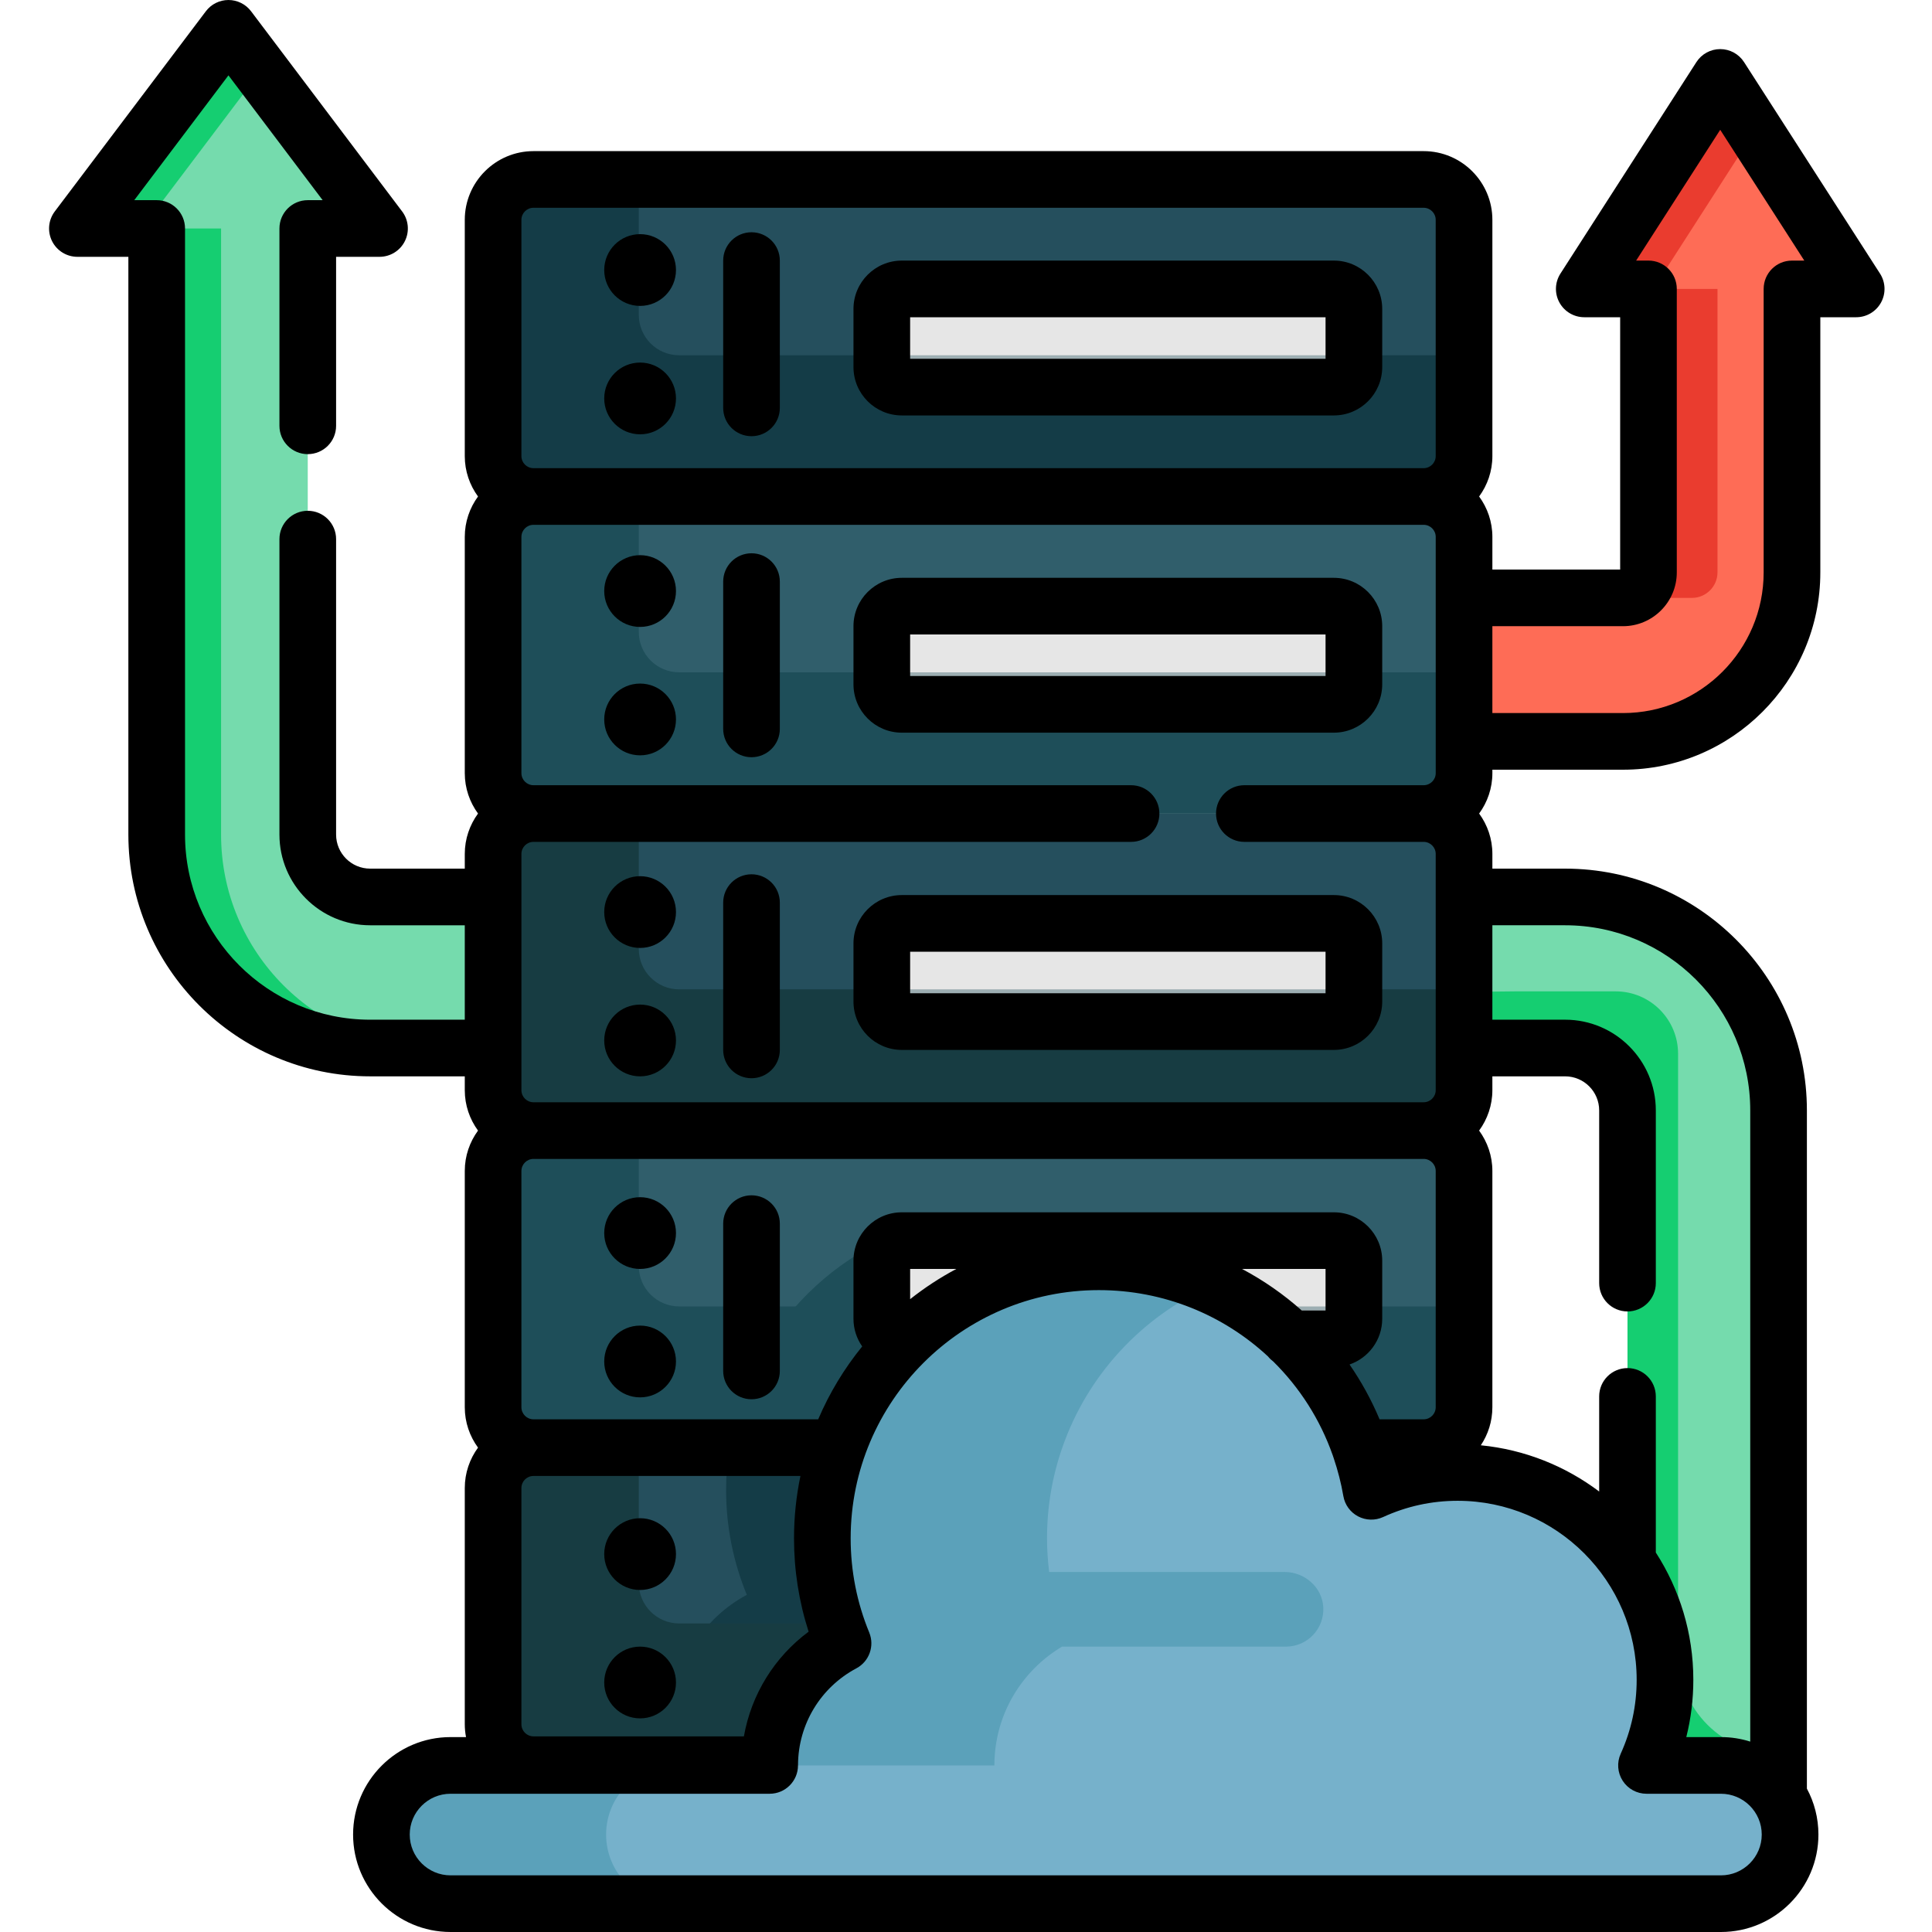 <?xml version="1.0" encoding="UTF-8"?>
<!--
  - 2023.12.11.18:40:15
  -->

<svg xmlns="http://www.w3.org/2000/svg" height="512pt" viewBox="-13 0 512 512" width="512pt">
    <path d="m445.137 24.035 31.109 48.387c1.148 1.789-.137 4.141-2.262 4.141h-12.09v75.125c0 24.738-20.055 44.789-44.789 44.789h-79.406v-38.031h79.406c3.715 0 6.754-3.043 6.754-6.758v-75.121h-12.09c-2.125 0-3.41-2.355-2.262-4.145l31.109-48.387c1.055-1.645 3.461-1.645 4.52 0zm0 0"
          fill="#fe6c56"></path>
    <path d="m337.695 158.445h18.293v38.031h-18.293zm0 0" fill="#e24333"></path>
    <path d="m411.77 76.566h12.09v75.121c0 3.715-3.039 6.758-6.754 6.758h18.293c3.715 0 6.754-3.043 6.754-6.758v-75.121h-12.09c-2.129 0-3.41-2.355-2.262-4.145l24.223-37.676-6.887-10.711c-1.059-1.645-3.461-1.645-4.523 0l-31.105 48.387c-1.148 1.789.137 4.145 2.262 4.145zm0 0"
          fill="#ea3c2f"></path>
    <path d="m458.34 475.543v4.363h-40.035v-185.637c0-9.117-7.414-16.535-16.535-16.535h-26.781l-45.758.504v-40.535h72.539c31.188 0 56.57 25.371 56.57 56.566zm0 0"
          fill="#75dbad"></path>
    <path d="m458.34 464.895c-14.711 0-26.633-11.922-26.633-26.633v-159.004c0-9.133-7.402-16.535-16.535-16.535h-26.781l-45.762.5v-25.52h-13.398v40.535l45.758-.504h26.781c9.133 0 16.535 7.402 16.535 16.535v185.637h40.035zm0 0"
          fill="#15ce71"></path>
    <path d="m158.504 237.703v38.031l-40.836 2h-32.574c-31.242 0-56.57-25.324-56.57-56.566v-160.617h-17.137c-1.594 0-2.504-1.824-1.543-3.098l36.152-47.902c.773-1.023 2.312-1.023 3.086 0l36.152 47.902c.961 1.273.055 3.098-1.543 3.098h-15.133v160.617c0 9.133 7.402 16.535 16.535 16.535zm0 0"
          fill="#75dbad"></path>
    <path d="m26.906 57.453 29.164-38.641-6.988-9.262c-.773-1.023-2.312-1.023-3.086 0l-36.152 47.902c-.961 1.273-.051 3.098 1.543 3.098h17.066c-1.598 0-2.508-1.824-1.547-3.098zm0 0"
          fill="#15ce71"></path>
    <path d="m45.586 221.168v-160.617h-17.062v160.617c0 31.242 25.328 56.566 56.57 56.566h17.062c-31.242 0-56.57-25.324-56.57-56.566zm0 0"
          fill="#15ce71"></path>
    <path d="m364.277 299.613h-235.898c-5.914 0-10.711 4.797-10.711 10.711v62.613c0 5.906 4.797 10.699 10.711 10.699h235.898c5.918 0 10.711-4.793 10.711-10.699v-62.613c0-5.914-4.793-10.711-10.711-10.711zm0 0"
          fill="#305e6b"></path>
    <path d="m247.586 346.215h-80.586c-5.918 0-10.711-4.793-10.711-10.699v-35.902h-27.91c-5.914 0-10.707 4.797-10.707 10.711v62.613c0 5.906 4.793 10.699 10.707 10.699h235.902c5.914 0 10.707-4.793 10.707-10.699v-26.723zm0 0"
          fill="#1e4e59"></path>
    <path d="m208.969 383.637h-80.59c-5.914 0-10.711 4.793-10.711 10.699v62.621c0 5.906 4.797 10.699 10.711 10.699h135.578v-84.02zm0 0"
          fill="#254f5d"></path>
    <path d="m208.969 383.637h155.309c2.07 0 3.996-.598 5.633-1.613-6.77-2.98-14.25-4.648-22.125-4.648-8.168 0-15.914 1.793-22.879 4.996-.68-3.984-1.684-7.848-2.984-11.582-9.945-28.664-37.172-49.242-69.219-49.242-32.055 0-59.301 20.578-69.238 49.242-1.438 4.125-2.5 8.422-3.176 12.848zm0 0"
          fill="#1e4e59"></path>
    <path d="m345.793 333.918v15.414c0 2.934-2.371 5.305-5.305 5.305h-114.496c-2.934 0-5.305-2.371-5.305-5.305v-15.414c0-2.934 2.371-5.305 5.305-5.305h114.496c2.934 0 5.305 2.371 5.305 5.305zm0 0"
          fill="#e6e6e6"></path>
    <path d="m247.586 346.215h-26.898v3.117c0 2.934 2.371 5.305 5.305 5.305h114.496c2.934 0 5.305-2.371 5.305-5.305v-3.117zm0 0"
          fill="#9daeb2"></path>
    <path d="m374.988 226.301v62.613c0 5.906-4.793 10.699-10.711 10.699h-235.898c-5.914 0-10.711-4.793-10.711-10.699v-62.613c0-5.914 4.797-10.707 10.711-10.707h235.898c5.918 0 10.711 4.793 10.711 10.707zm0 0"
          fill="#254f5d"></path>
    <path d="m374.988 142.281v62.613c0 5.914-4.793 10.699-10.711 10.699h-235.898c-5.914 0-10.711-4.785-10.711-10.699v-62.613c0-5.914 4.797-10.711 10.711-10.711h235.898c5.918 0 10.711 4.797 10.711 10.711zm0 0"
          fill="#305e6b"></path>
    <path d="m374.988 58.258v62.613c0 5.918-4.793 10.699-10.711 10.699h-235.898c-5.914 0-10.711-4.781-10.711-10.699v-62.613c0-5.914 4.797-10.699 10.711-10.699h235.898c5.918 0 10.711 4.785 10.711 10.699zm0 0"
          fill="#254f5d"></path>
    <path d="m208.969 383.637h-80.59c-5.914 0-10.711 4.793-10.711 10.699v62.621c0 5.906 4.797 10.699 10.711 10.699h135.578v-84.02zm0 0"
          fill="#254f5d"></path>
    <path d="m128.379 467.656h135.578v-84.02h-83.672c-.559 3.648-.863 7.379-.863 11.184 0 9.859 1.961 19.246 5.492 27.832-11.508 6.137-19.363 18.219-19.445 32.16v.199h-47.801v1.945c0 5.906 4.797 10.699 10.711 10.699zm0 0"
          fill="#143c47"></path>
    <path d="m167 262.191c-5.918 0-10.711-4.793-10.711-10.699v-35.898h-27.91c-5.914 0-10.707 4.793-10.707 10.707v62.613c0 5.906 4.793 10.699 10.707 10.699h235.902c5.914 0 10.707-4.793 10.707-10.699v-26.723zm0 0"
          fill="#173c42"></path>
    <path d="m167 178.172c-5.918 0-10.711-4.785-10.711-10.699v-35.902h-27.91c-5.914 0-10.707 4.797-10.707 10.711v62.613c0 5.914 4.793 10.699 10.707 10.699h235.902c5.914 0 10.707-4.785 10.707-10.699v-26.723zm0 0"
          fill="#1e4e59"></path>
    <path d="m167 94.148c-5.918 0-10.711-4.781-10.711-10.699v-35.891h-27.91c-5.914 0-10.707 4.785-10.707 10.699v62.613c0 5.918 4.793 10.699 10.707 10.699h235.902c5.914 0 10.707-4.781 10.707-10.699v-26.723zm0 0"
          fill="#143c47"></path>
    <path d="m229.59 430.234h-62.59c-5.918 0-10.711-4.793-10.711-10.699v-35.898h-27.91c-5.914 0-10.707 4.793-10.707 10.699v62.621c0 5.906 4.793 10.699 10.707 10.699h135.578v-37.422zm0 0"
          fill="#173c42"></path>
    <path d="m456.027 473.223c3.312 3.312 5.363 7.887 5.363 12.949 0 10.121-8.195 18.316-18.316 18.316h-336.684c-5.066 0-9.641-2.051-12.953-5.363s-5.363-7.887-5.363-12.953c0-10.117 8.195-18.312 18.316-18.312h84.582c0-.07 0-.133 0-.203.078-13.941 7.938-26.02 19.445-32.156-3.531-8.586-5.496-17.977-5.496-27.832 0-8.418 1.422-16.504 4.047-24.031 9.938-28.664 37.18-49.242 69.238-49.242 32.047 0 59.27 20.578 69.219 49.242 1.301 3.73 2.301 7.594 2.98 11.578 6.969-3.203 14.715-4.992 22.879-4.992 30.355 0 54.957 24.602 54.957 54.957 0 8.086-1.762 15.762-4.902 22.68h19.734c5.066 0 9.641 2.051 12.953 5.363zm0 0"
          fill="#76b1cb"></path>
    <path d="m147.625 486.172c0-10.117 8.195-18.312 18.316-18.312h-59.551c-10.121 0-18.316 8.195-18.316 18.312 0 5.066 2.051 9.641 5.363 12.953s7.887 5.363 12.953 5.363h59.551c-5.066 0-9.641-2.051-12.953-5.363s-5.363-7.887-5.363-12.953zm0 0"
          fill="#5ba1ba"></path>
    <path d="m345.793 250.012v15.414c0 2.934-2.371 5.305-5.305 5.305h-114.496c-2.934 0-5.305-2.371-5.305-5.305v-15.414c0-2.934 2.371-5.305 5.305-5.305h114.496c2.934 0 5.305 2.371 5.305 5.305zm0 0"
          fill="#e6e6e6"></path>
    <path d="m220.688 262.191v3.234c0 2.934 2.371 5.305 5.305 5.305h114.496c2.934 0 5.305-2.371 5.305-5.305v-3.234zm0 0"
          fill="#9daeb2"></path>
    <path d="m345.793 165.941v15.414c0 2.93-2.371 5.305-5.305 5.305h-114.496c-2.934 0-5.305-2.375-5.305-5.305v-15.414c0-2.934 2.371-5.305 5.305-5.305h114.496c2.934 0 5.305 2.371 5.305 5.305zm0 0"
          fill="#e6e6e6"></path>
    <path d="m220.688 178.172v3.184c0 2.93 2.371 5.305 5.305 5.305h114.496c2.934 0 5.305-2.375 5.305-5.305v-3.184zm0 0"
          fill="#9daeb2"></path>
    <path d="m345.793 81.871v15.41c0 2.934-2.371 5.305-5.305 5.305h-114.496c-2.934 0-5.305-2.371-5.305-5.305v-15.41c0-2.934 2.371-5.305 5.305-5.305h114.496c2.934 0 5.305 2.371 5.305 5.305zm0 0"
          fill="#e6e6e6"></path>
    <path d="m220.688 94.148v3.133c0 2.934 2.371 5.305 5.305 5.305h114.496c2.934 0 5.305-2.371 5.305-5.305v-3.133zm0 0"
          fill="#9daeb2"></path>
    <path d="m327.422 416.594h-62.336c-.027 0-.051-.02-.055-.047-.352-2.914-.559-5.871-.559-8.879 0-8.418 1.422-16.504 4.047-24.031 6.637-19.145 20.996-34.668 39.348-42.875.043-.02.043-.078 0-.098-9.066-4.023-19.098-6.27-29.66-6.27-32.059 0-59.301 20.578-69.238 49.242-2.625 7.527-4.047 15.613-4.047 24.031 0 9.84 1.957 19.215 5.48 27.789.008.023 0 .055-.023.066-11.527 6.16-19.383 18.293-19.406 32.281.02.02.031.031.055.055h59.496c0-.07 0-.133 0-.199.074-13.316 7.254-24.918 17.922-31.281.008-.004.02-.008.027-.008h59.336c5.664 0 10.215-4.762 9.871-10.5-.32-5.285-4.965-9.277-10.258-9.277zm0 0"
          fill="#5ba1ba"></path>
    <path d="m485.223 72.504-36.031-56.047c-1.383-2.148-3.762-3.445-6.316-3.445-2.551 0-4.93 1.297-6.312 3.445l-36.031 56.047c-1.484 2.312-1.59 5.25-.273 7.656 1.316 2.41 3.844 3.91 6.59 3.91h9.508v66.867h-33.863v-8.66c0-4-1.312-7.691-3.512-10.699 2.199-3.012 3.512-6.703 3.512-10.703v-62.617c0-10.039-8.168-18.207-18.211-18.207h-235.906c-10.039 0-18.207 8.168-18.207 18.207v62.617c0 4 1.312 7.695 3.508 10.703-2.195 3.008-3.508 6.699-3.508 10.699v62.617c0 4 1.312 7.695 3.508 10.703-2.195 3.008-3.508 6.699-3.508 10.703v3.895h-25.078c-4.977 0-9.023-4.047-9.023-9.023v-78.301c0-4.145-3.363-7.508-7.508-7.508-4.145 0-7.508 3.363-7.508 7.508v78.301c0 13.254 10.785 24.035 24.039 24.035h25.078v25.023h-25.078c-27.051 0-49.059-22.008-49.059-49.059v-160.621c0-4.145-3.359-7.504-7.508-7.504h-5.945l24.961-33.078 24.965 33.078h-3.945c-4.145 0-7.508 3.359-7.508 7.504v52.297c0 4.145 3.363 7.504 7.508 7.504 4.145 0 7.508-3.359 7.508-7.504v-44.789h11.508c2.848 0 5.449-1.609 6.719-4.16 1.27-2.551.988-5.598-.727-7.867l-40.035-53.047c-1.418-1.879-3.637-2.984-5.992-2.984-2.355 0-4.57 1.105-5.988 2.984l-40.035 53.047c-1.715 2.27-1.996 5.316-.727 7.867 1.27 2.551 3.871 4.16 6.719 4.16h13.508v153.113c0 35.328 28.746 64.07 64.074 64.07h25.078v3.672c0 4 1.312 7.695 3.508 10.703-2.195 3.008-3.508 6.699-3.508 10.703v62.613c0 4.004 1.312 7.695 3.508 10.703-2.195 3.008-3.508 6.699-3.508 10.703v62.617c0 1.16.121 2.293.328 3.391h-4.102c-14.238 0-25.824 11.586-25.824 25.828 0 14.238 11.586 25.824 25.824 25.824h336.68c14.242 0 25.824-11.586 25.824-25.824 0-4.398-1.105-8.543-3.055-12.172v-179.738c0-35.328-28.738-64.07-64.07-64.07h-19.281v-3.895c0-4.004-1.312-7.695-3.508-10.703 2.195-3.008 3.508-6.703 3.508-10.703v-.914h34.617c28.832 0 52.293-23.457 52.293-52.289v-67.621h9.508c2.746 0 5.27-1.5 6.586-3.91 1.316-2.406 1.211-5.344-.273-7.656zm-283.93 359.906c-9.074 6.727-15.195 16.656-17.152 27.742h-55.766c-1.762 0-3.195-1.434-3.195-3.195v-62.617c0-1.762 1.434-3.195 3.195-3.195h70.75c-1.113 5.336-1.703 10.859-1.703 16.52 0 8.469 1.301 16.766 3.871 24.746zm2.539-56.277h-75.457c-1.762 0-3.195-1.434-3.195-3.195v-62.617c0-1.762 1.434-3.195 3.195-3.195h235.906c1.762 0 3.195 1.434 3.195 3.195v62.617c0 1.762-1.434 3.195-3.195 3.195h-11.68c-2.168-5.152-4.84-10.016-7.961-14.527 5.027-1.73 8.66-6.496 8.66-12.105v-15.418c0-7.062-5.746-12.809-12.809-12.809h-114.504c-7.062 0-12.809 5.746-12.809 12.809v15.418c0 2.719.859 5.242 2.312 7.316-4.734 5.828-8.68 12.316-11.66 19.316zm24.363-31.84v-8.008h12.238c-4.332 2.301-8.422 4.988-12.238 8.008zm110.09-8.008v11.012h-6.305c-4.805-4.281-10.117-7.98-15.828-11.012zm-21.516-128.195c-4.145 0-7.508 3.363-7.508 7.508 0 4.145 3.363 7.508 7.508 7.508h47.512c1.762 0 3.195 1.434 3.195 3.195v62.613c0 1.766-1.434 3.195-3.195 3.195h-235.906c-1.762 0-3.195-1.434-3.195-3.195v-62.613c0-1.766 1.434-3.195 3.195-3.195h158.371c4.145 0 7.504-3.363 7.504-7.508 0-4.145-3.359-7.508-7.504-7.508h-158.371c-1.762 0-3.195-1.434-3.195-3.195v-62.617c0-1.762 1.434-3.195 3.195-3.195h235.906c1.766 0 3.199 1.434 3.199 3.195v62.617c0 1.762-1.434 3.195-3.199 3.195zm-191.59-149.832c0-1.762 1.434-3.195 3.195-3.195h235.906c1.762 0 3.195 1.434 3.195 3.195v62.617c0 1.762-1.434 3.195-3.195 3.195h-235.906c-1.762 0-3.195-1.434-3.195-3.195zm317.895 438.73h-336.68c-5.961 0-10.812-4.852-10.812-10.812 0-5.961 4.852-10.812 10.812-10.812h84.574c4.148 0 7.508-3.363 7.508-7.508 0-.066.004-.129.008-.195 0 0 0 0 0-.004.07-10.711 5.977-20.48 15.461-25.531 3.402-1.812 4.879-5.91 3.414-9.48-3.27-7.945-4.926-16.352-4.926-24.98 0-36.266 29.504-65.77 65.77-65.77 17.219 0 33.035 6.602 44.844 17.59.406.508.879.957 1.402 1.348 6.949 6.859 12.383 15.297 15.738 24.828.078.277.168.551.273.812 1.086 3.223 1.953 6.559 2.543 10.004.395 2.301 1.832 4.285 3.895 5.371 2.066 1.09 4.516 1.156 6.633.188 6.234-2.859 12.879-4.312 19.754-4.312 26.164 0 47.449 21.289 47.449 47.453 0 6.805-1.422 13.391-4.23 19.578-1.055 2.32-.855 5.023.527 7.168s3.758 3.441 6.309 3.441h19.73c5.965 0 10.812 4.852 10.812 10.812 0 5.961-4.848 10.812-10.809 10.812zm-41.301-251.781c27.051 0 49.059 22.008 49.059 49.059v167.277c-2.453-.777-5.059-1.195-7.758-1.195h-9.188c1.238-4.93 1.863-10.004 1.863-15.172 0-12.426-3.66-24.004-9.941-33.742v-41.371c0-4.145-3.359-7.504-7.504-7.504-4.148 0-7.508 3.359-7.508 7.504v25.203c-8.91-6.715-19.668-11.102-31.363-12.25 1.926-2.887 3.059-6.355 3.059-10.082v-62.613c0-4.004-1.316-7.695-3.512-10.703 2.195-3.008 3.512-6.703 3.512-10.703v-3.672h19.281c4.977 0 9.023 4.047 9.023 9.023v45.773c0 4.145 3.359 7.508 7.508 7.508 4.145 0 7.504-3.363 7.504-7.508v-45.773c0-13.254-10.781-24.035-24.035-24.035h-19.281v-25.023zm60.117-176.148c-4.145 0-7.504 3.359-7.504 7.508v75.125c0 20.555-16.723 37.277-37.281 37.277h-34.613v-23.02h34.613c7.863 0 14.262-6.395 14.262-14.258v-75.125c0-4.148-3.363-7.508-7.508-7.508h-3.266l22.281-34.66 22.281 34.66zm0 0"></path>
    <path d="m225.988 110.094h114.504c7.062 0 12.809-5.746 12.809-12.809v-15.418c0-7.062-5.746-12.809-12.809-12.809h-114.504c-7.062 0-12.809 5.746-12.809 12.809v15.418c0 7.062 5.746 12.809 12.809 12.809zm2.207-26.023h110.09v11.012h-110.09zm0 0"></path>
    <path d="m340.492 153.129h-114.504c-7.062 0-12.809 5.746-12.809 12.809v15.418c0 7.062 5.746 12.809 12.809 12.809h114.504c7.062 0 12.809-5.746 12.809-12.809v-15.418c0-7.062-5.746-12.809-12.809-12.809zm-2.207 26.023h-110.09v-11.008h110.09zm0 0"></path>
    <path d="m213.18 250.008v15.422c0 7.062 5.746 12.809 12.809 12.809h114.504c7.062 0 12.809-5.746 12.809-12.809v-15.422c0-7.059-5.746-12.805-12.809-12.805h-114.504c-7.062 0-12.809 5.746-12.809 12.805zm15.016 2.207h110.09v11.008h-110.09zm0 0"></path>
    <path d="m166.141 71.562c0 5.25-4.258 9.508-9.508 9.508s-9.508-4.258-9.508-9.508c0-5.254 4.258-9.512 9.508-9.512s9.508 4.258 9.508 9.512zm0 0"></path>
    <path d="m166.141 105.59c0 5.25-4.258 9.508-9.508 9.508s-9.508-4.258-9.508-9.508 4.258-9.508 9.508-9.508 9.508 4.258 9.508 9.508zm0 0"></path>
    <path d="m186.156 115.598c4.148 0 7.508-3.359 7.508-7.504v-39.035c0-4.145-3.359-7.508-7.508-7.508-4.145 0-7.504 3.363-7.504 7.508v39.035c0 4.145 3.359 7.504 7.504 7.504zm0 0"></path>
    <path d="m166.141 156.633c0 5.25-4.258 9.508-9.508 9.508s-9.508-4.258-9.508-9.508 4.258-9.508 9.508-9.508 9.508 4.258 9.508 9.508zm0 0"></path>
    <path d="m166.141 190.66c0 5.254-4.258 9.512-9.508 9.512s-9.508-4.258-9.508-9.512c0-5.25 4.258-9.508 9.508-9.508s9.508 4.258 9.508 9.508zm0 0"></path>
    <path d="m186.156 146.625c-4.145 0-7.504 3.359-7.504 7.508v39.031c0 4.145 3.359 7.508 7.504 7.508 4.148 0 7.508-3.363 7.508-7.508v-39.031c0-4.148-3.359-7.508-7.508-7.508zm0 0"></path>
    <path d="m166.141 241.707c0 5.25-4.258 9.508-9.508 9.508s-9.508-4.258-9.508-9.508c0-5.254 4.258-9.508 9.508-9.508s9.508 4.254 9.508 9.508zm0 0"></path>
    <path d="m166.141 275.734c0 5.25-4.258 9.508-9.508 9.508s-9.508-4.258-9.508-9.508 4.258-9.508 9.508-9.508 9.508 4.258 9.508 9.508zm0 0"></path>
    <path d="m186.156 231.695c-4.145 0-7.504 3.363-7.504 7.508v39.035c0 4.145 3.359 7.504 7.504 7.504 4.148 0 7.508-3.359 7.508-7.504v-39.035c0-4.145-3.359-7.508-7.508-7.508zm0 0"></path>
    <path d="m166.141 326.777c0 5.25-4.258 9.508-9.508 9.508s-9.508-4.258-9.508-9.508 4.258-9.508 9.508-9.508 9.508 4.258 9.508 9.508zm0 0"></path>
    <path d="m166.141 360.805c0 5.254-4.258 9.512-9.508 9.512s-9.508-4.258-9.508-9.512c0-5.25 4.258-9.508 9.508-9.508s9.508 4.258 9.508 9.508zm0 0"></path>
    <path d="m186.156 316.77c-4.145 0-7.504 3.359-7.504 7.508v39.031c0 4.145 3.359 7.508 7.504 7.508 4.148 0 7.508-3.363 7.508-7.508v-39.031c0-4.148-3.359-7.508-7.508-7.508zm0 0"></path>
    <path d="m166.141 411.852c0 5.25-4.258 9.508-9.508 9.508s-9.508-4.258-9.508-9.508c0-5.254 4.258-9.508 9.508-9.508s9.508 4.254 9.508 9.508zm0 0"></path>
    <path d="m166.141 445.879c0 5.25-4.258 9.508-9.508 9.508s-9.508-4.258-9.508-9.508 4.258-9.508 9.508-9.508 9.508 4.258 9.508 9.508zm0 0"></path>
</svg>